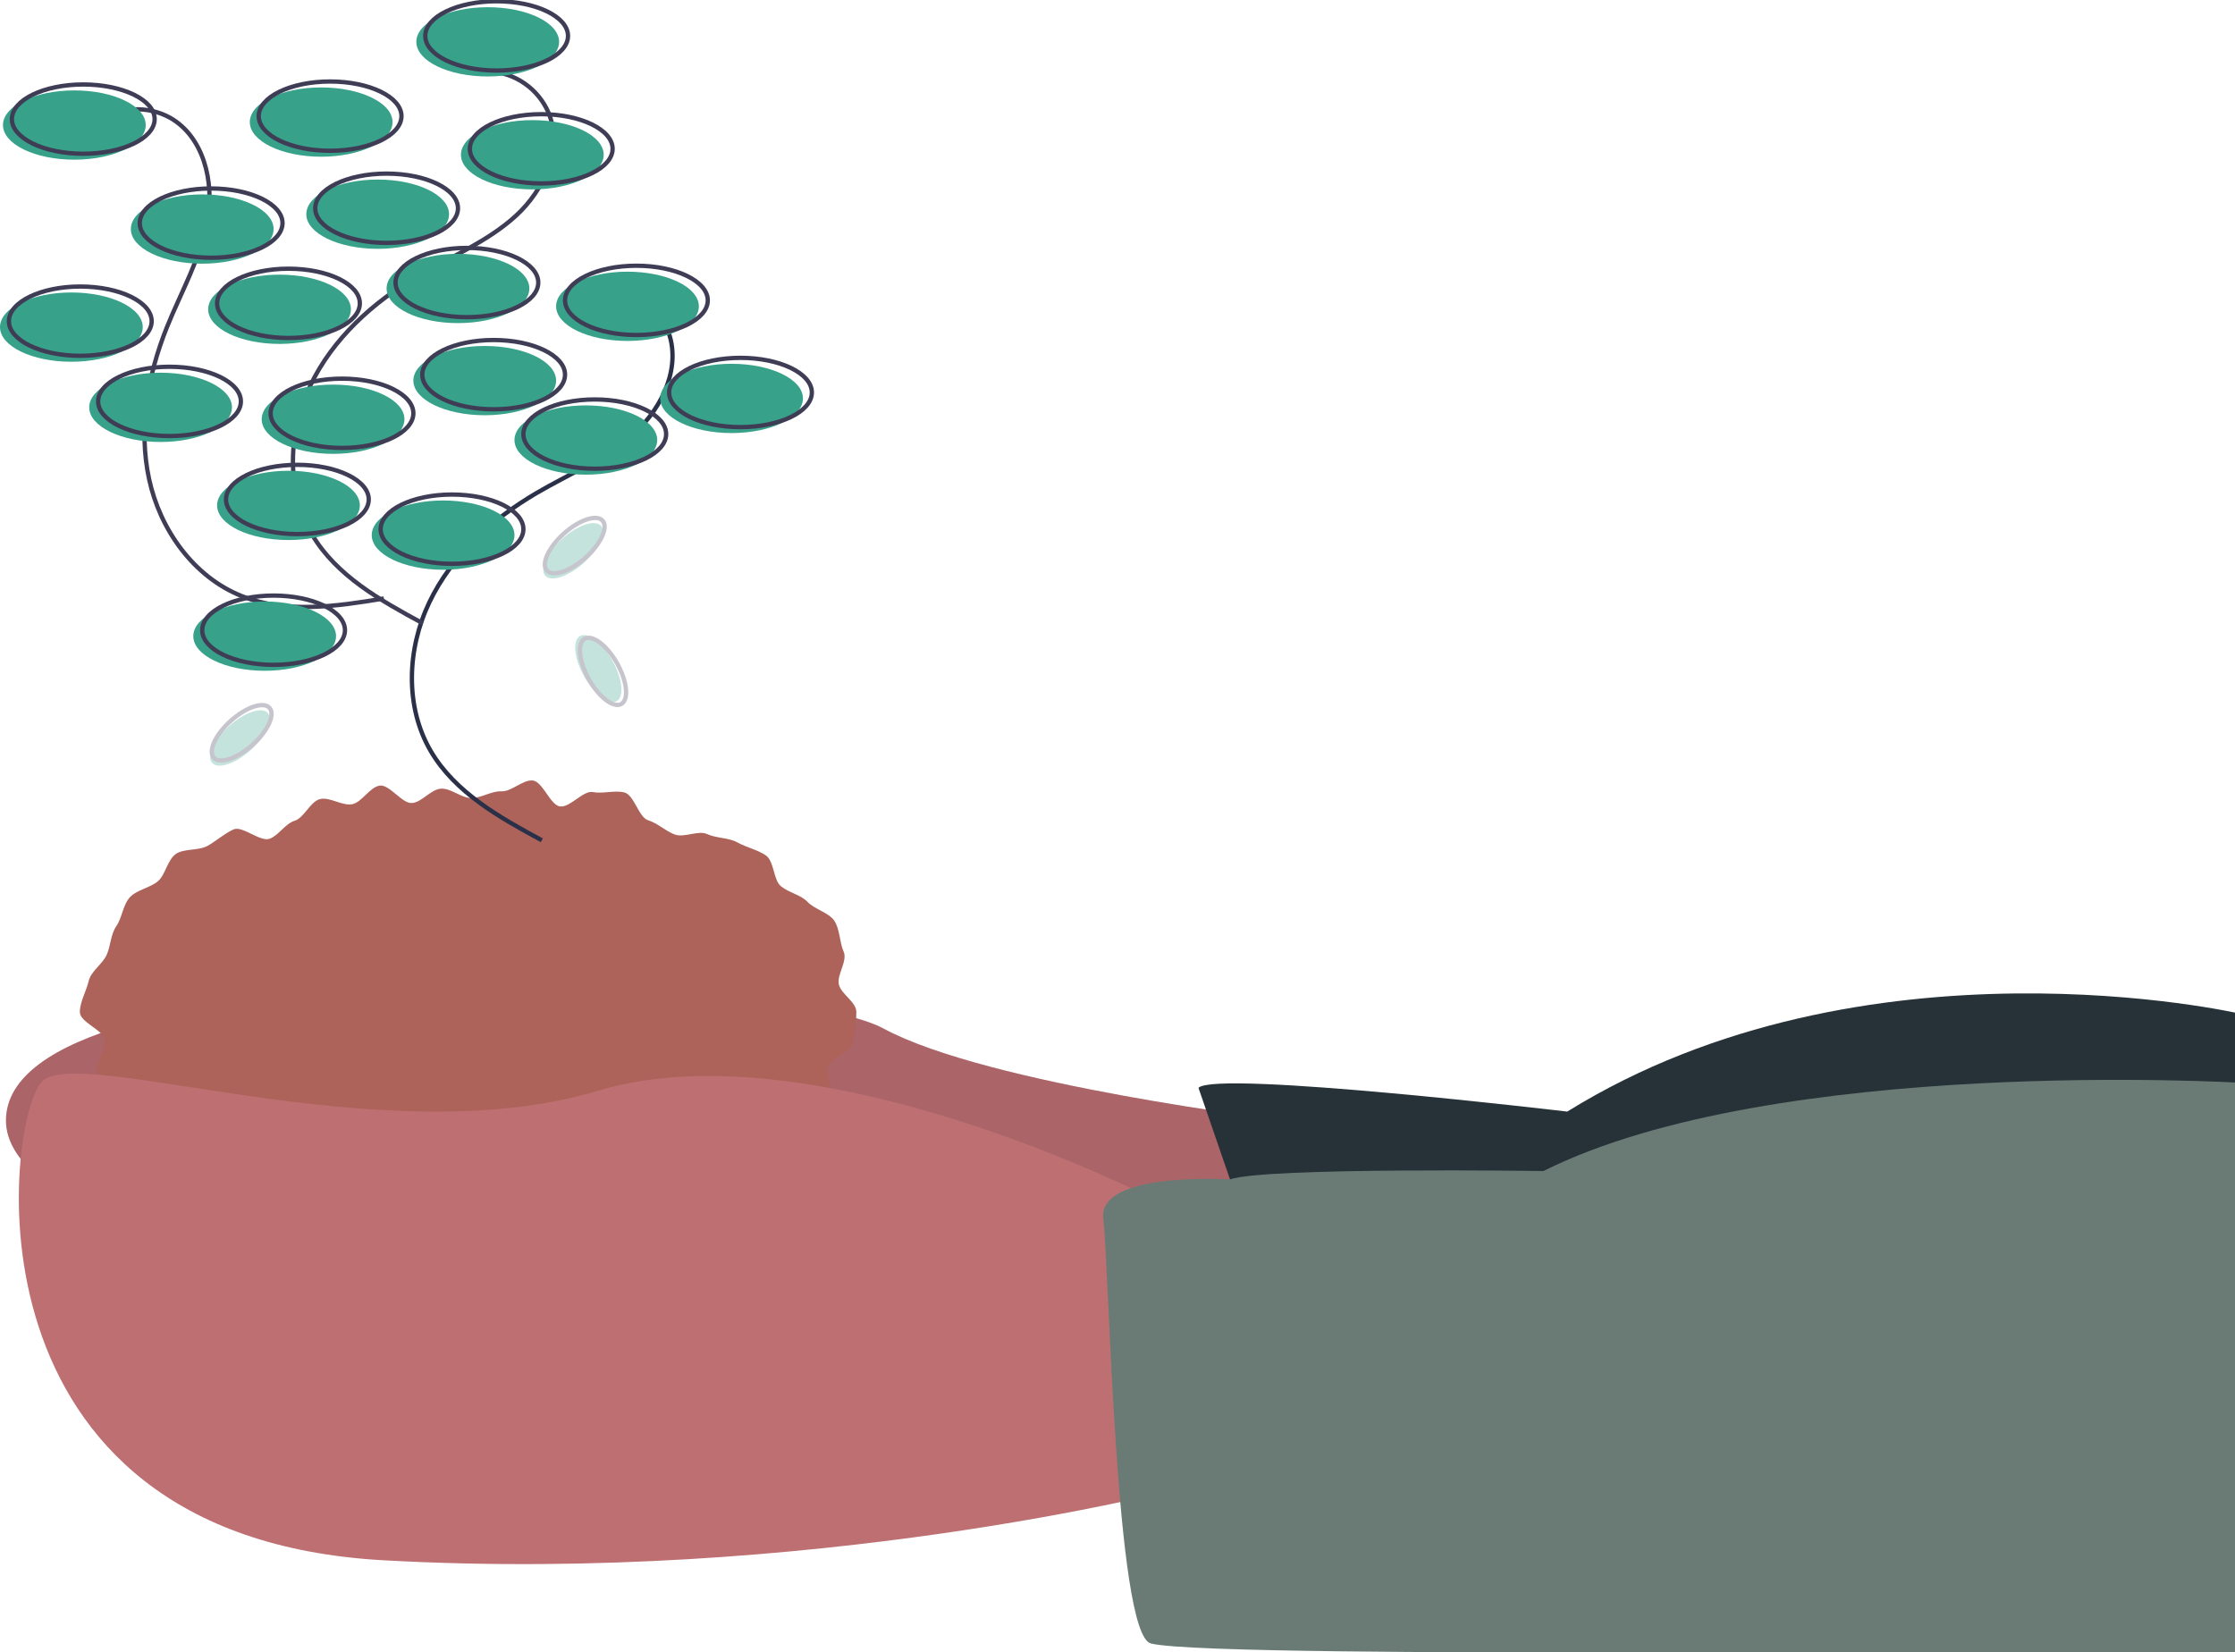 <svg width="518" height="383" viewBox="0 0 518 383" fill="none" xmlns="http://www.w3.org/2000/svg">
<g clip-path="url(#clip0_85_115)">
<path d="M297.753 259.714C297.753 259.714 228.829 251.449 204.705 238.363C180.582 225.277 1.379 219.078 1.379 259.714C1.379 300.35 207.462 318.258 207.462 318.258L315.673 312.059L297.753 259.714Z" fill="#BE6F72"/>
<path opacity="0.1" d="M297.753 259.714C297.753 259.714 228.829 251.449 204.705 238.363C180.582 225.277 1.379 219.078 1.379 259.714C1.379 300.35 207.462 318.258 207.462 318.258L315.673 312.059L297.753 259.714Z" fill="black"/>
<path d="M277.765 252.138L292.239 294.152L519 296.907V234.919C519 234.919 432.155 214.946 363.231 257.648C363.231 257.648 281.9 248.006 277.765 252.138Z" fill="#263238"/>
<path d="M18.508 234.575C18.508 236.922 23.776 238.665 24.294 240.929C24.808 243.176 21.678 246.591 22.668 248.736C23.692 250.929 24.901 253.031 26.283 255.018C27.581 256.875 31.589 256.604 33.232 258.344C34.841 259.925 36.545 261.407 38.336 262.779C40.079 264.228 42.442 264.532 44.425 265.866C46.31 267.135 46.082 271.788 48.167 272.943C50.16 274.047 53.211 273.159 55.373 274.151C57.448 275.103 58.542 278.547 60.76 279.39C62.9 280.202 65.548 279.852 67.809 280.556C69.999 281.237 72.448 281.126 74.742 281.7C76.969 282.256 78.67 285.593 80.987 286.043C83.245 286.481 85.891 285.312 88.225 285.644C90.505 285.968 93.156 283.085 95.501 283.303C97.796 283.517 99.959 284.851 102.31 284.959C104.615 285.065 106.894 286.079 109.245 286.079C111.596 286.079 114.022 288.283 116.327 288.178C118.677 288.07 120.805 284.729 123.101 284.516C125.446 284.297 128.243 287.787 130.523 287.463C132.857 287.131 134.706 283.715 136.964 283.277C139.282 282.827 142.275 285.268 144.503 284.711C146.797 284.138 148.159 280.164 150.348 279.483C152.61 278.78 155.413 279.733 157.553 278.92C159.771 278.078 162.474 278.213 164.549 277.261C166.711 276.269 168.263 273.921 170.256 272.817C172.341 271.662 173.303 268.797 175.188 267.529C177.171 266.194 180.193 266.365 181.937 264.915C183.778 263.385 187.227 263.306 188.781 261.659C190.424 259.918 191.089 256.995 192.386 255.138C193.753 253.183 191.071 249.049 192.025 246.982C193.015 244.838 197.154 243.966 197.667 241.721C198.197 239.375 198.469 236.979 198.478 234.575C198.478 232.228 194.939 230.434 194.421 228.169C193.907 225.923 196.512 222.698 195.522 220.553C194.568 218.486 194.689 215.308 193.323 213.353C192.025 211.496 188.787 210.769 187.144 209.028C185.59 207.382 182.809 206.923 180.968 205.393C179.225 203.944 179.447 199.573 177.464 198.239C175.579 196.971 172.946 196.392 170.861 195.237C168.868 194.133 166.047 194.319 163.886 193.327C161.811 192.375 158.561 194.251 156.342 193.409C154.203 192.597 152.468 190.821 150.206 190.118C148.017 189.437 146.988 184.244 144.694 183.671C142.467 183.114 139.726 184.038 137.409 183.588C135.152 183.15 132.114 187.247 129.78 186.915C127.5 186.591 125.795 181.121 123.45 180.903C121.154 180.689 118.566 183.522 116.216 183.415C113.911 183.309 111.596 184.969 109.245 184.969C106.894 184.969 104.552 182.691 102.247 182.796C99.897 182.904 97.824 185.915 95.529 186.128C93.183 186.346 90.304 181.767 88.024 182.092C85.69 182.423 83.886 185.963 81.629 186.401C79.311 186.851 76.408 184.654 74.18 185.211C71.886 185.784 70.506 189.546 68.317 190.227C66.055 190.931 64.661 193.585 62.522 194.397C60.303 195.24 56.182 191.298 54.107 192.251C51.945 193.243 50.078 194.96 48.085 196.064C45.999 197.219 42.684 196.638 40.798 197.906C38.815 199.241 38.328 202.822 36.584 204.271C34.743 205.801 31.706 206.262 30.152 207.908C28.509 209.649 28.281 212.769 26.983 214.626C25.617 216.581 25.66 219.29 24.706 221.357C23.716 223.502 21.073 225.124 20.559 227.369C20.042 229.633 18.508 232.228 18.508 234.575Z" fill="#AD6359"/>
<path d="M266.737 277.622C266.737 277.622 188.853 237.674 138.538 252.827C88.223 267.979 17.92 241.807 9.649 250.761C1.378 259.714 -10.339 356.139 88.912 361.649C188.163 367.159 272.94 345.119 272.94 345.119L266.737 277.622Z" fill="#BE6F72"/>
<path d="M285.079 273.367C285.079 273.367 254.331 271.423 255.709 282.443C257.088 293.463 258.466 378.868 266.737 380.934C275.008 383 340.486 383 367.367 383H519V250.959C519 250.959 411.478 244.562 357.717 271.423C357.717 271.423 293.082 270.491 285.079 273.367Z" fill="#6A7B76"/>
<path d="M141.033 66.836C143.971 67.001 146.804 67.982 149.216 69.667C151.628 71.352 153.522 73.675 154.686 76.376C158.101 84.622 153.705 94.31 147.105 100.323C140.506 106.337 132.029 109.775 124.327 114.293C113.982 120.362 104.686 128.786 99.51 139.6C94.333 150.414 93.783 163.81 99.867 174.141C105.515 183.73 115.784 189.469 125.577 194.762" stroke="#2B3049" stroke-miterlimit="10"/>
<path d="M113.463 16.557C116.401 16.723 119.234 17.703 121.646 19.388C124.058 21.073 125.952 23.396 127.117 26.097C130.531 34.344 126.135 44.031 119.536 50.045C112.936 56.059 104.459 59.496 96.757 64.014C86.412 70.083 77.116 78.507 71.94 89.322C66.763 100.136 66.213 113.531 72.297 123.862C77.945 133.451 88.214 139.19 98.008 144.483" stroke="#3F3D56" stroke-miterlimit="10"/>
<path d="M22.816 28.121C25.241 26.455 28.082 25.497 31.021 25.354C33.96 25.211 36.881 25.889 39.456 27.312C47.208 31.744 49.667 42.093 48.133 50.885C46.599 59.678 42.002 67.581 38.679 75.866C34.217 86.993 32.027 99.341 34.559 111.058C37.091 122.776 44.862 133.705 56.002 138.152C66.342 142.279 77.978 140.535 88.965 138.729" stroke="#3F3D56" stroke-miterlimit="10"/>
<path d="M102.697 132.06C93.561 132.06 86.155 128.465 86.155 124.031C86.155 119.597 93.561 116.002 102.697 116.002C111.833 116.002 119.239 119.597 119.239 124.031C119.239 128.465 111.833 132.06 102.697 132.06Z" fill="#38A18A"/>
<path d="M104.765 130.682C95.629 130.682 88.223 127.088 88.223 122.654C88.223 118.219 95.629 114.625 104.765 114.625C113.901 114.625 121.307 118.219 121.307 122.654C121.307 127.088 113.901 130.682 104.765 130.682Z" stroke="#3F3D56" stroke-miterlimit="10"/>
<path d="M66.857 125.172C57.721 125.172 50.315 121.578 50.315 117.144C50.315 112.709 57.721 109.115 66.857 109.115C75.992 109.115 83.398 112.709 83.398 117.144C83.398 121.578 75.992 125.172 66.857 125.172Z" fill="#38A18A"/>
<path d="M68.924 123.795C59.788 123.795 52.383 120.2 52.383 115.766C52.383 111.332 59.788 107.737 68.924 107.737C78.06 107.737 85.466 111.332 85.466 115.766C85.466 120.2 78.06 123.795 68.924 123.795Z" stroke="#3F3D56" stroke-miterlimit="10"/>
<path d="M61.343 155.477C52.207 155.477 44.801 151.883 44.801 147.449C44.801 143.014 52.207 139.42 61.343 139.42C70.478 139.42 77.884 143.014 77.884 147.449C77.884 151.883 70.478 155.477 61.343 155.477Z" fill="#38A18A"/>
<path d="M63.41 154.1C54.275 154.1 46.868 150.505 46.868 146.071C46.868 141.637 54.275 138.042 63.41 138.042C72.546 138.042 79.952 141.637 79.952 146.071C79.952 150.505 72.546 154.1 63.41 154.1Z" stroke="#3F3D56" stroke-miterlimit="10"/>
<path d="M64.789 79.715C55.653 79.715 48.247 76.121 48.247 71.686C48.247 67.252 55.653 63.657 64.789 63.657C73.925 63.657 81.331 67.252 81.331 71.686C81.331 76.121 73.925 79.715 64.789 79.715Z" fill="#38A18A"/>
<path d="M66.857 78.338C57.721 78.338 50.315 74.743 50.315 70.309C50.315 65.874 57.721 62.28 66.857 62.28C75.992 62.28 83.398 65.874 83.398 70.309C83.398 74.743 75.992 78.338 66.857 78.338Z" stroke="#3F3D56" stroke-miterlimit="10"/>
<path d="M106.143 74.894C97.008 74.894 89.602 71.299 89.602 66.865C89.602 62.431 97.008 58.836 106.143 58.836C115.279 58.836 122.685 62.431 122.685 66.865C122.685 71.299 115.279 74.894 106.143 74.894Z" fill="#38A18A"/>
<path d="M108.211 73.516C99.075 73.516 91.669 69.922 91.669 65.488C91.669 61.053 99.075 57.459 108.211 57.459C117.347 57.459 124.753 61.053 124.753 65.488C124.753 69.922 117.347 73.516 108.211 73.516Z" stroke="#3F3D56" stroke-miterlimit="10"/>
<path d="M87.534 57.675C78.398 57.675 70.992 54.081 70.992 49.646C70.992 45.212 78.398 41.618 87.534 41.618C96.67 41.618 104.076 45.212 104.076 49.646C104.076 54.081 96.67 57.675 87.534 57.675Z" fill="#38A18A"/>
<path d="M89.602 56.298C80.466 56.298 73.06 52.703 73.06 48.269C73.06 43.835 80.466 40.24 89.602 40.24C98.737 40.24 106.143 43.835 106.143 48.269C106.143 52.703 98.737 56.298 89.602 56.298Z" stroke="#3F3D56" stroke-miterlimit="10"/>
<path d="M46.869 61.119C37.733 61.119 30.327 57.524 30.327 53.09C30.327 48.656 37.733 45.061 46.869 45.061C56.004 45.061 63.41 48.656 63.41 53.09C63.41 57.524 56.004 61.119 46.869 61.119Z" fill="#38A18A"/>
<path d="M48.936 59.741C39.8 59.741 32.395 56.147 32.395 51.712C32.395 47.278 39.8 43.684 48.936 43.684C58.072 43.684 65.478 47.278 65.478 51.712C65.478 56.147 58.072 59.741 48.936 59.741Z" stroke="#3F3D56" stroke-miterlimit="10"/>
<path d="M16.542 83.848C7.406 83.848 1.52588e-05 80.253 1.52588e-05 75.819C1.52588e-05 71.385 7.406 67.79 16.542 67.79C25.678 67.79 33.084 71.385 33.084 75.819C33.084 80.253 25.678 83.848 16.542 83.848Z" fill="#38A18A"/>
<path d="M18.61 82.47C9.474 82.47 2.068 78.875 2.068 74.441C2.068 70.007 9.474 66.412 18.61 66.412C27.745 66.412 35.151 70.007 35.151 74.441C35.151 78.875 27.745 82.47 18.61 82.47Z" stroke="#3F3D56" stroke-miterlimit="10"/>
<path d="M123.375 43.9C114.239 43.9 106.833 40.306 106.833 35.871C106.833 31.437 114.239 27.843 123.375 27.843C132.51 27.843 139.916 31.437 139.916 35.871C139.916 40.306 132.51 43.9 123.375 43.9Z" fill="#38A18A"/>
<path d="M125.442 42.523C116.306 42.523 108.9 38.928 108.9 34.494C108.9 30.06 116.306 26.465 125.442 26.465C134.578 26.465 141.984 30.06 141.984 34.494C141.984 38.928 134.578 42.523 125.442 42.523Z" stroke="#3F3D56" stroke-miterlimit="10"/>
<path d="M113.036 17.728C103.9 17.728 96.494 14.133 96.494 9.699C96.494 5.265 103.9 1.67 113.036 1.67C122.172 1.67 129.578 5.265 129.578 9.699C129.578 14.133 122.172 17.728 113.036 17.728Z" fill="#38A18A"/>
<path d="M115.104 16.35C105.968 16.35 98.562 12.756 98.562 8.322C98.562 3.887 105.968 0.293 115.104 0.293C124.239 0.293 131.645 3.887 131.645 8.322C131.645 12.756 124.239 16.35 115.104 16.35Z" stroke="#3F3D56" stroke-miterlimit="10"/>
<path d="M17.231 37.013C8.095 37.013 0.689 33.418 0.689 28.984C0.689 24.55 8.095 20.955 17.231 20.955C26.367 20.955 33.773 24.55 33.773 28.984C33.773 33.418 26.367 37.013 17.231 37.013Z" fill="#38A18A"/>
<path d="M19.299 35.635C10.163 35.635 2.757 32.041 2.757 27.607C2.757 23.172 10.163 19.578 19.299 19.578C28.435 19.578 35.841 23.172 35.841 27.607C35.841 32.041 28.435 35.635 19.299 35.635Z" stroke="#3F3D56" stroke-miterlimit="10"/>
<path d="M169.554 100.377C160.418 100.377 153.012 96.783 153.012 92.349C153.012 87.915 160.418 84.32 169.554 84.32C178.69 84.32 186.096 87.915 186.096 92.349C186.096 96.783 178.69 100.377 169.554 100.377Z" fill="#38A18A"/>
<path d="M171.622 99C162.486 99 155.08 95.405 155.08 90.971C155.08 86.537 162.486 82.942 171.622 82.942C180.757 82.942 188.163 86.537 188.163 90.971C188.163 95.405 180.757 99 171.622 99Z" stroke="#3F3D56" stroke-miterlimit="10"/>
<path d="M112.347 96.245C103.211 96.245 95.805 92.65 95.805 88.216C95.805 83.782 103.211 80.187 112.347 80.187C121.482 80.187 128.888 83.782 128.888 88.216C128.888 92.65 121.482 96.245 112.347 96.245Z" fill="#38A18A"/>
<path d="M114.414 94.868C105.279 94.868 97.873 91.273 97.873 86.839C97.873 82.404 105.279 78.81 114.414 78.81C123.55 78.81 130.956 82.404 130.956 86.839C130.956 91.273 123.55 94.868 114.414 94.868Z" stroke="#3F3D56" stroke-miterlimit="10"/>
<path d="M37.219 102.444C28.083 102.444 20.677 98.849 20.677 94.415C20.677 89.981 28.083 86.386 37.219 86.386C46.355 86.386 53.761 89.981 53.761 94.415C53.761 98.849 46.355 102.444 37.219 102.444Z" fill="#38A18A"/>
<path d="M39.287 101.066C30.151 101.066 22.745 97.472 22.745 93.037C22.745 88.603 30.151 85.008 39.287 85.008C48.423 85.008 55.829 88.603 55.829 93.037C55.829 97.472 48.423 101.066 39.287 101.066Z" stroke="#3F3D56" stroke-miterlimit="10"/>
<path d="M77.195 105.199C68.059 105.199 60.653 101.604 60.653 97.17C60.653 92.736 68.059 89.141 77.195 89.141C86.331 89.141 93.737 92.736 93.737 97.17C93.737 101.604 86.331 105.199 77.195 105.199Z" fill="#38A18A"/>
<path d="M79.263 103.821C70.127 103.821 62.721 100.227 62.721 95.792C62.721 91.358 70.127 87.763 79.263 87.763C88.399 87.763 95.805 91.358 95.805 95.792C95.805 100.227 88.399 103.821 79.263 103.821Z" stroke="#3F3D56" stroke-miterlimit="10"/>
<path d="M74.438 36.324C65.302 36.324 57.896 32.729 57.896 28.295C57.896 23.861 65.302 20.266 74.438 20.266C83.574 20.266 90.98 23.861 90.98 28.295C90.98 32.729 83.574 36.324 74.438 36.324Z" fill="#38A18A"/>
<path d="M76.506 34.946C67.37 34.946 59.964 31.352 59.964 26.918C59.964 22.483 67.37 18.889 76.506 18.889C85.642 18.889 93.048 22.483 93.048 26.918C93.048 31.352 85.642 34.946 76.506 34.946Z" stroke="#3F3D56" stroke-miterlimit="10"/>
<path d="M145.43 79.026C136.294 79.026 128.888 75.432 128.888 70.998C128.888 66.563 136.294 62.969 145.43 62.969C154.566 62.969 161.972 66.563 161.972 70.998C161.972 75.432 154.566 79.026 145.43 79.026Z" fill="#38A18A"/>
<path d="M147.498 77.649C138.362 77.649 130.956 74.054 130.956 69.62C130.956 65.186 138.362 61.591 147.498 61.591C156.634 61.591 164.04 65.186 164.04 69.62C164.04 74.054 156.634 77.649 147.498 77.649Z" stroke="#3F3D56" stroke-miterlimit="10"/>
<path d="M135.781 110.02C126.645 110.02 119.239 106.425 119.239 101.991C119.239 97.557 126.645 93.962 135.781 93.962C144.917 93.962 152.323 97.557 152.323 101.991C152.323 106.425 144.917 110.02 135.781 110.02Z" fill="#38A18A"/>
<path d="M137.849 108.642C128.713 108.642 121.307 105.048 121.307 100.614C121.307 96.18 128.713 92.585 137.849 92.585C146.984 92.585 154.39 96.18 154.39 100.614C154.39 105.048 146.984 108.642 137.849 108.642Z" stroke="#3F3D56" stroke-miterlimit="10"/>
<g opacity="0.3">
<path d="M135.396 156.812C133.061 152.637 132.635 148.434 134.444 147.423C136.254 146.413 139.613 148.978 141.948 153.153C144.283 157.328 144.709 161.531 142.9 162.542C141.091 163.552 137.731 160.987 135.396 156.812Z" fill="#38A18A"/>
<path d="M136.487 157.443C134.152 153.268 133.725 149.065 135.535 148.054C137.344 147.044 140.704 149.609 143.039 153.784C145.374 157.959 145.8 162.162 143.991 163.173C142.181 164.183 138.822 161.618 136.487 157.443Z" stroke="#3F3D56" stroke-miterlimit="10"/>
</g>
<g opacity="0.3">
<path d="M49.173 176.826C47.79 175.283 49.561 171.446 53.127 168.256C56.694 165.067 60.706 163.732 62.088 165.276C63.47 166.819 61.699 170.656 58.133 173.846C54.567 177.035 50.555 178.37 49.173 176.826Z" fill="#38A18A"/>
<path d="M49.55 175.625C48.168 174.082 49.939 170.245 53.505 167.055C57.072 163.866 61.083 162.531 62.465 164.074C63.848 165.618 62.077 169.455 58.511 172.644C54.944 175.834 50.933 177.168 49.55 175.625Z" stroke="#3F3D56" stroke-miterlimit="10"/>
</g>
<g opacity="0.3">
<path d="M126.368 133.435C124.985 131.892 126.756 128.055 130.323 124.865C133.889 121.676 137.901 120.341 139.283 121.885C140.665 123.428 138.895 127.265 135.328 130.455C131.762 133.644 127.75 134.979 126.368 133.435Z" fill="#38A18A"/>
<path d="M126.746 132.234C125.363 130.691 127.134 126.854 130.7 123.664C134.267 120.475 138.278 119.14 139.661 120.683C141.043 122.227 139.272 126.064 135.706 129.253C132.14 132.443 128.128 133.777 126.746 132.234Z" stroke="#3F3D56" stroke-miterlimit="10"/>
</g>
</g>
<defs>
<clipPath id="clip0_85_115">
<rect width="519" height="383" fill="white" transform="matrix(-1 0 0 1 519 0)"/>
</clipPath>
</defs>
</svg>

